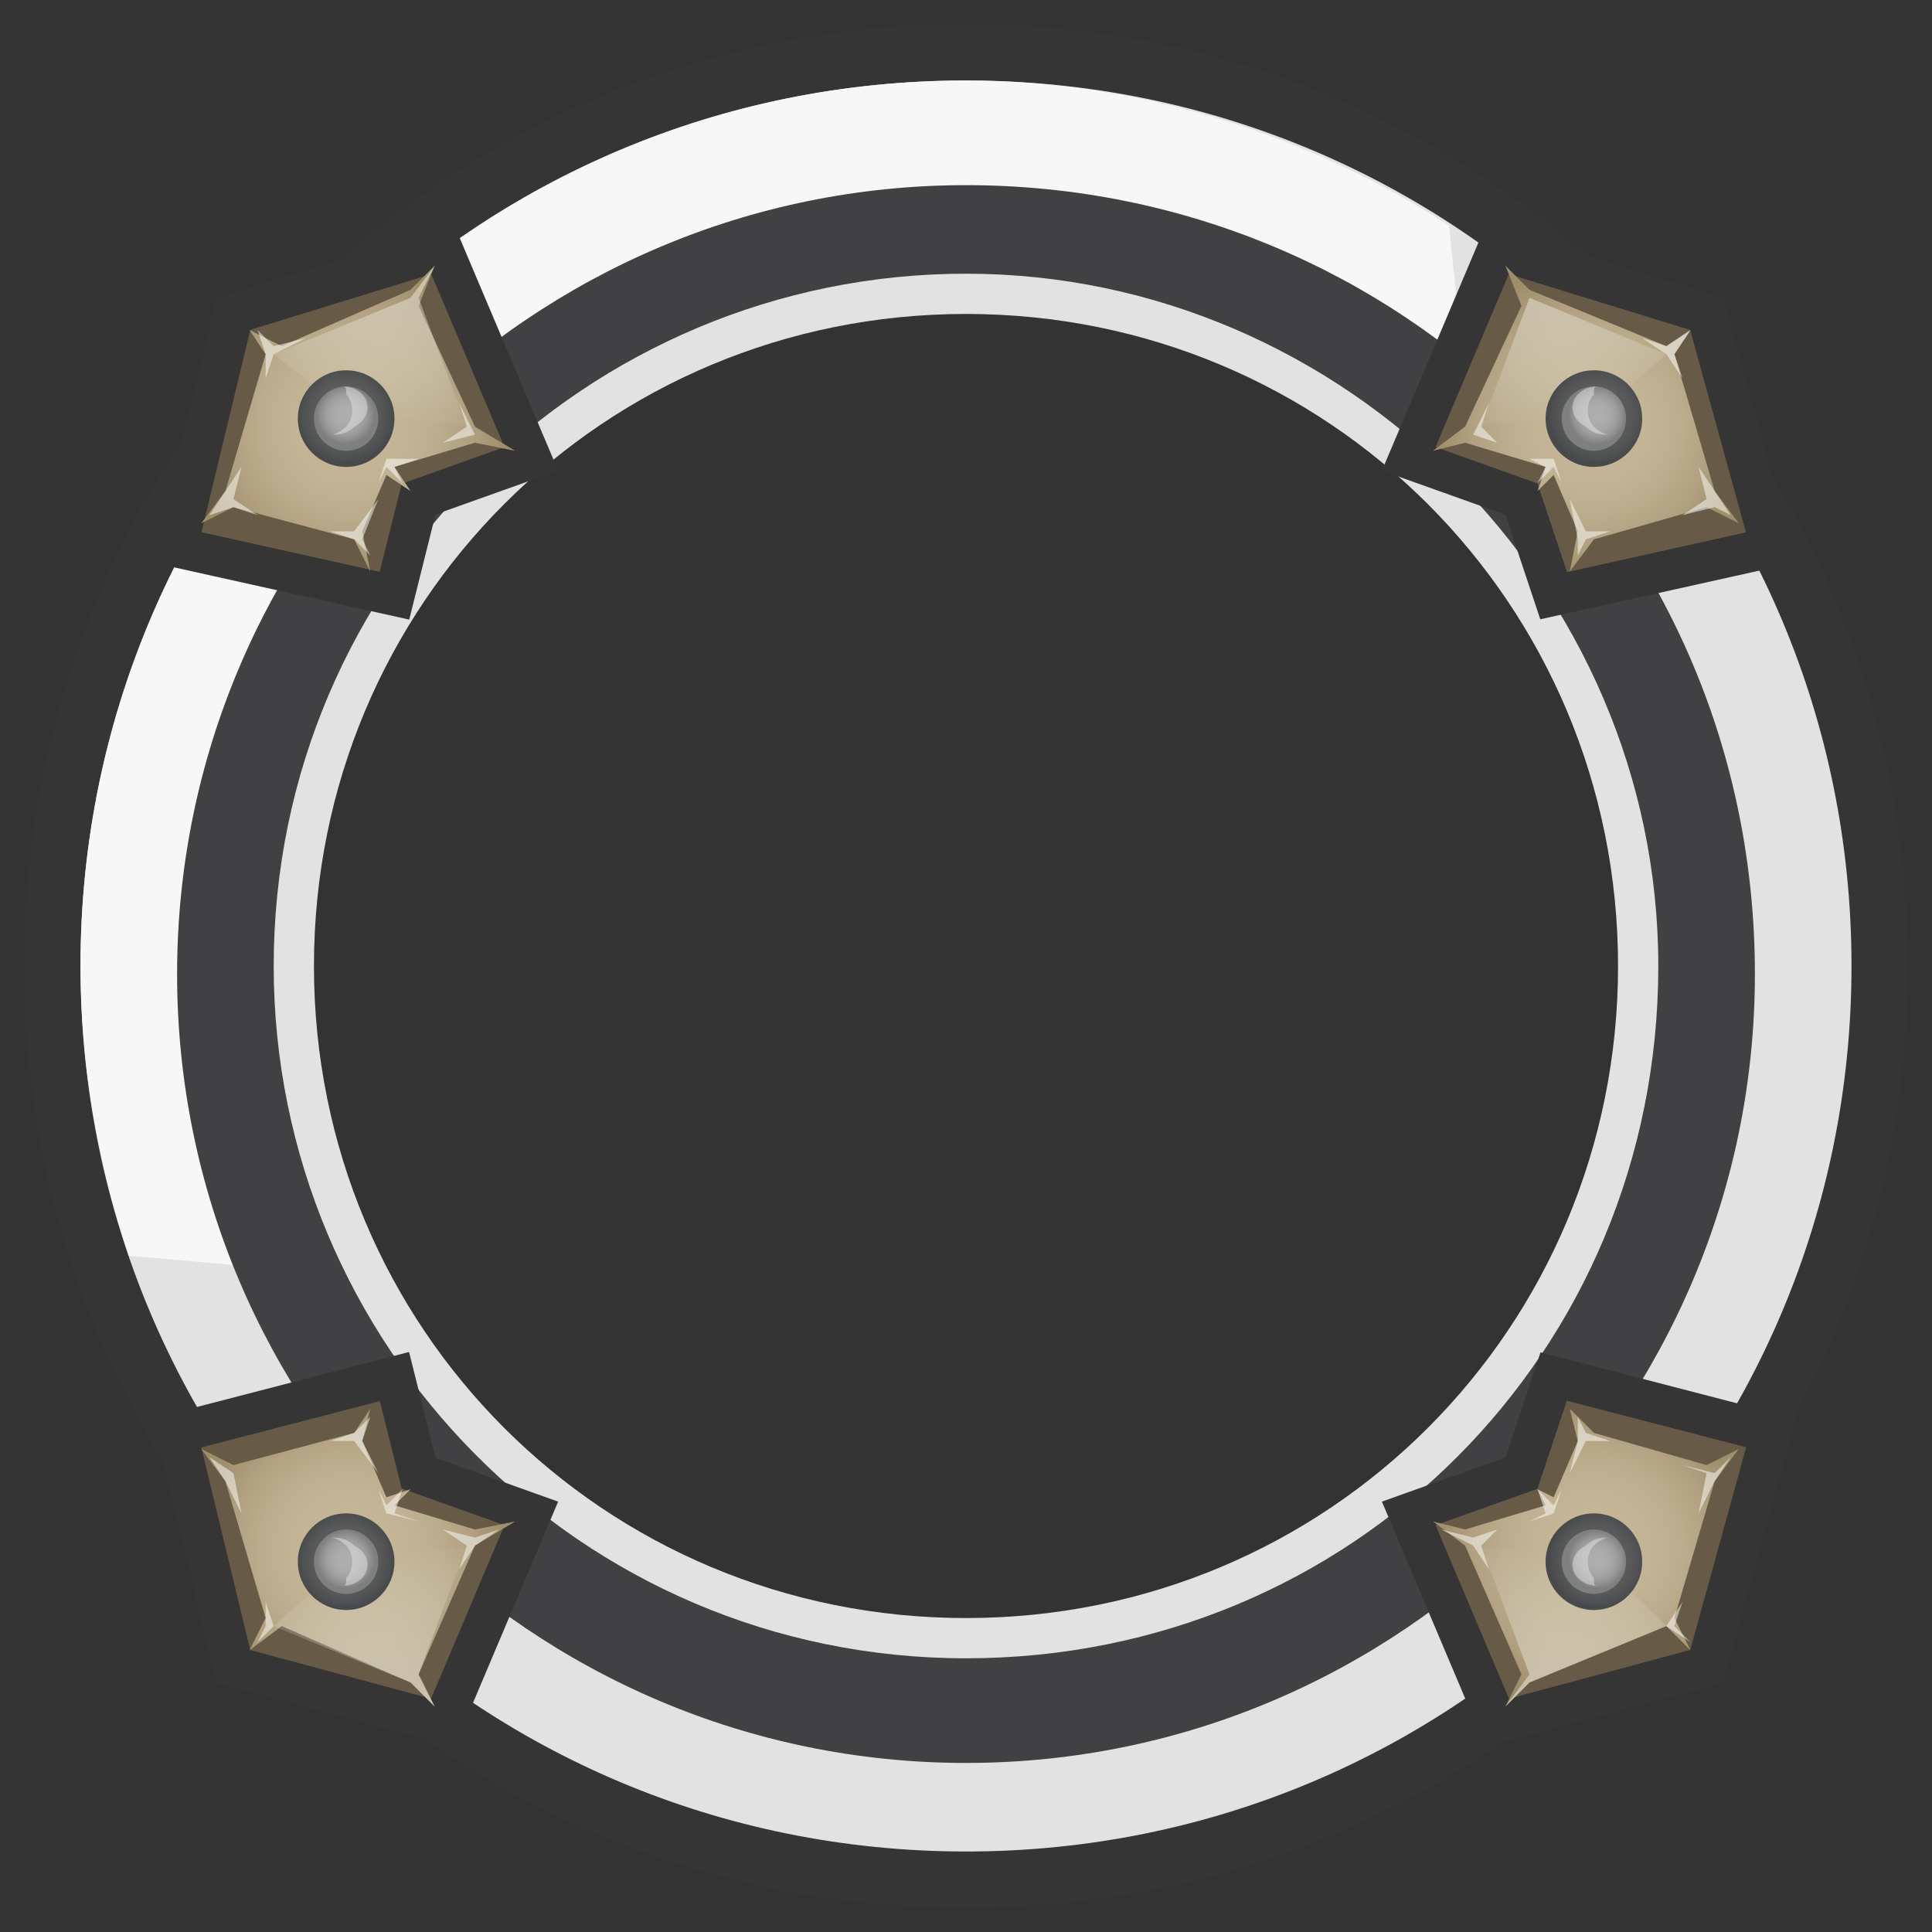 <svg version="1.0" xmlns="http://www.w3.org/2000/svg" viewBox="0 0 24 24" style="enable-background:new 0 0 24 24" xml:space="preserve"><rect x="0" y="0" width="24" height="24" fill="#333333" stroke="none"/><style>.st1{fill:#e2e2e2}.st7{fill:#675b47;stroke:#353535;stroke-width:.5;stroke-miterlimit:10}.st10,.st13{opacity:.5;fill:#fff}.st13{fill:#e5e5e5}</style><g id="Layer_1"><path id="XMLID_14_" d="M12 .3C5.5.3.3 5.5.3 12S5.5 23.7 12 23.7 23.7 18.5 23.7 12 18.5.3 12 .3zm0 20.6c-4.9 0-8.9-4-8.9-8.9s4-8.9 8.9-8.9 8.9 4 8.9 8.9-4 8.9-8.9 8.9z" style="fill:#353535"/><path id="XMLID_12_" class="st1" d="M12 1C5.9 1 1 5.9 1 12s4.9 11 11 11 11-4.9 11-11S18.1 1 12 1zm0 19.9c-4.9 0-8.9-4-8.9-8.9s4-8.9 8.9-8.9 8.9 4 8.9 8.9-4 8.9-8.9 8.9z"/><path id="XMLID_23_" class="st1" d="M12 2C6.5 2 2 6.5 2 12s4.5 10 10 10 10-4.5 10-10S17.5 2 12 2zm0 18.1c-4.5 0-8.1-3.6-8.1-8.1S7.5 3.9 12 3.9s8.1 3.6 8.1 8.1-3.6 8.1-8.1 8.1z"/><path id="XMLID_7_" d="M3.1 12c0-4.9 4-8.9 8.9-8.9 2.5 0 4.7 1 6.3 2.6L18 2.8C16.3 1.7 14.2 1 12 1 5.9 1 1 5.9 1 12c0 1.2.2 2.4.6 3.6l2.3.2c-.5-1.2-.8-2.5-.8-3.8z" style="fill:#f7f7f7"/><path id="XMLID_9_" d="M12 2.3c-5.4 0-9.8 4.4-9.8 9.8s4.4 9.8 9.8 9.8 9.8-4.4 9.8-9.8c0-5.5-4.4-9.8-9.8-9.8zm0 18.3c-4.8 0-8.6-3.9-8.6-8.6 0-4.8 3.9-8.6 8.6-8.6s8.6 3.9 8.6 8.6c0 4.8-3.8 8.6-8.6 8.6z" style="fill:#414042"/></g><g id="Layer_4"><g id="Layer_2"><path id="XMLID_112_" class="st7" d="m5.5 21.4 1.1-2.6-1.4-.5-.3-1.2-2.7.7.7 2.9z"/><radialGradient id="XMLID_27_" cx="-173.982" cy="-82.35" r="1.946" gradientTransform="scale(1 -1) rotate(42.431 -166.083 178.901)" gradientUnits="userSpaceOnUse"><stop offset="0" style="stop-color:#c5b798"/><stop offset=".343" style="stop-color:#c2b495"/><stop offset=".578" style="stop-color:#bbac8c"/><stop offset=".78" style="stop-color:#b0a07f"/><stop offset=".964" style="stop-color:#a2916e"/><stop offset="1" style="stop-color:#9f8e6a"/></radialGradient><path id="XMLID_100_" style="fill:url(#XMLID_27_)" d="m5.4 21.2-.3-.3-1.6-.7-.4.3.2-.4-.5-1.7-.3-.4.4.2 1.5-.4.2-.3-.1.4.3.7.3-.1-.2.2 1 .3.5-.1-.5.3-.7 1.6z"/><linearGradient id="XMLID_28_" gradientUnits="userSpaceOnUse" x1="-174.906" y1="-84.253" x2="-173.925" y2="-82.555" gradientTransform="scale(1 -1) rotate(42.431 -166.083 178.901)"><stop offset="0" style="stop-color:#fff"/><stop offset="1" style="stop-color:#fff;stop-opacity:0"/></linearGradient><path id="XMLID_99_" style="opacity:.5;fill:url(#XMLID_28_)" d="m5.4 21.2-.3-.3-1.7-.7.9-.8 1.5-.2-.6 1.6z"/><path id="XMLID_98_" class="st10" d="m3.8 20.3-.4-.1-.2.2.1-.2v-.3l.1.3z"/><path id="XMLID_97_" class="st10" d="m3 18.8-.2-.4-.2-.3.3.2.3-.1-.3.1z"/><path id="XMLID_96_" class="st10" d="m4.7 18.3-.3-.4h-.3l.3-.1.2-.2-.1.3z"/><path id="XMLID_95_" class="st10" d="m4.7 18.5.1.2.2-.2-.1.3.3.1-.4-.1z"/><path id="XMLID_94_" class="st10" d="m6.2 19-.3.2-.2.3.1-.3-.3-.2.4.1z"/><radialGradient id="XMLID_29_" cx="-174.103" cy="-82.401" r=".602" gradientTransform="scale(1 -1) rotate(42.431 -166.083 178.901)" gradientUnits="userSpaceOnUse"><stop offset="0" style="stop-color:#616263"/><stop offset=".321" style="stop-color:#606162"/><stop offset=".542" style="stop-color:#5c5d5e"/><stop offset=".732" style="stop-color:#565758"/><stop offset=".903" style="stop-color:#4e4f50"/><stop offset="1" style="stop-color:#48494a"/></radialGradient><circle id="XMLID_93_" cx="4.3" cy="19.4" r=".6" style="fill:url(#XMLID_29_)"/><radialGradient id="XMLID_30_" cx="-174.103" cy="-82.401" r=".359" gradientTransform="scale(1 -1) rotate(42.431 -166.083 178.901)" gradientUnits="userSpaceOnUse"><stop offset="0" style="stop-color:#aeafaf"/><stop offset=".321" style="stop-color:#acacad"/><stop offset=".542" style="stop-color:#a5a5a6"/><stop offset=".732" style="stop-color:#999a9a"/><stop offset=".903" style="stop-color:#8a8a8a"/><stop offset="1" style="stop-color:#7e7f7f"/></radialGradient><circle id="XMLID_92_" cx="4.3" cy="19.4" r=".4" style="fill:url(#XMLID_30_)"/><path id="XMLID_91_" class="st13" d="M4.5 19.6c-.1.1-.2.1-.3.1.1 0 .1 0 .1-.1.1-.1.1-.3 0-.4 0 0-.1-.1-.2-.1.1 0 .2 0 .3.1.2.1.2.3.1.4z"/></g><g id="Layer_2_copy"><path id="XMLID_22_" class="st7" d="m18.6 21.4-1.1-2.6 1.4-.5.4-1.2 2.7.7-.8 2.9z"/><radialGradient id="XMLID_31_" cx="-185.024" cy="-72.257" r="1.946" gradientTransform="rotate(-137.57 -64.858 -66.252)" gradientUnits="userSpaceOnUse"><stop offset="0" style="stop-color:#c5b798"/><stop offset=".343" style="stop-color:#c2b495"/><stop offset=".578" style="stop-color:#bbac8c"/><stop offset=".78" style="stop-color:#b0a07f"/><stop offset=".964" style="stop-color:#a2916e"/><stop offset="1" style="stop-color:#9f8e6a"/></radialGradient><path id="XMLID_21_" style="fill:url(#XMLID_31_)" d="m18.7 21.2.3-.3 1.7-.7.3.3-.2-.4.5-1.7.3-.4-.4.2-1.4-.4-.3-.3.1.4-.3.7-.2-.1.1.2-1 .3-.4-.1.4.3.7 1.6z"/><linearGradient id="XMLID_32_" gradientUnits="userSpaceOnUse" x1="-185.947" y1="-74.161" x2="-184.966" y2="-72.462" gradientTransform="rotate(-137.57 -64.858 -66.252)"><stop offset="0" style="stop-color:#fff"/><stop offset="1" style="stop-color:#fff;stop-opacity:0"/></linearGradient><path id="XMLID_20_" style="opacity:.5;fill:url(#XMLID_32_)" d="m18.7 21.2.3-.3 1.7-.7-.8-.8-1.5-.2.6 1.6z"/><path id="XMLID_19_" class="st10" d="m20.4 20.3.3-.1.3.2-.2-.2.1-.3-.2.3z"/><path id="XMLID_18_" class="st10" d="m21.1 18.8.2-.4.2-.3-.2.2-.4-.1.3.1z"/><path id="XMLID_17_" class="st10" d="m19.5 18.3.2-.4h.3l-.3-.1-.1-.2v.3z"/><path id="XMLID_16_" class="st10" d="m19.4 18.5-.1.2-.2-.2.1.3-.2.1.3-.1z"/><path id="XMLID_15_" class="st10" d="m17.9 19 .4.2.2.3-.1-.3.2-.2-.3.1z"/><radialGradient id="XMLID_33_" cx="-185.145" cy="-72.309" r=".602" gradientTransform="rotate(-137.57 -64.858 -66.252)" gradientUnits="userSpaceOnUse"><stop offset="0" style="stop-color:#616263"/><stop offset=".321" style="stop-color:#606162"/><stop offset=".542" style="stop-color:#5c5d5e"/><stop offset=".732" style="stop-color:#565758"/><stop offset=".903" style="stop-color:#4e4f50"/><stop offset="1" style="stop-color:#48494a"/></radialGradient><circle id="XMLID_10_" cx="19.8" cy="19.4" r=".6" style="fill:url(#XMLID_33_)"/><radialGradient id="XMLID_41_" cx="-185.145" cy="-72.309" r=".359" gradientTransform="rotate(-137.57 -64.858 -66.252)" gradientUnits="userSpaceOnUse"><stop offset="0" style="stop-color:#aeafaf"/><stop offset=".321" style="stop-color:#acacad"/><stop offset=".542" style="stop-color:#a5a5a6"/><stop offset=".732" style="stop-color:#999a9a"/><stop offset=".903" style="stop-color:#8a8a8a"/><stop offset="1" style="stop-color:#7e7f7f"/></radialGradient><circle id="XMLID_3_" cx="19.8" cy="19.4" r=".4" style="fill:url(#XMLID_41_)"/><path id="XMLID_1_" class="st13" d="M19.6 19.6c.1.1.2.1.3.1-.1 0-.1 0-.1-.1-.1-.1-.1-.3 0-.4 0 0 .1-.1.2-.1-.1 0-.2 0-.3.1-.2.1-.2.3-.1.4z"/></g></g><g id="Layer_4_copy"><g id="Layer_2_copy_2_1_"><path id="XMLID_45_" class="st7" d="m5.5 3.1 1.1 2.6-1.4.5-.3 1.2-2.7-.6.7-2.9z"/><radialGradient id="XMLID_46_" cx="-183.427" cy="-92.684" r="1.946" gradientTransform="rotate(42.43 -215.715 198.166)" gradientUnits="userSpaceOnUse"><stop offset="0" style="stop-color:#c5b798"/><stop offset=".343" style="stop-color:#c2b495"/><stop offset=".578" style="stop-color:#bbac8c"/><stop offset=".78" style="stop-color:#b0a07f"/><stop offset=".964" style="stop-color:#a2916e"/><stop offset="1" style="stop-color:#9f8e6a"/></radialGradient><path id="XMLID_44_" style="fill:url(#XMLID_46_)" d="m5.4 3.3-.3.3-1.6.7-.4-.2.2.3-.5 1.7-.3.4.4-.2 1.5.4.2.4-.1-.5.3-.7.3.2-.2-.3 1-.3.5.1-.5-.3-.7-1.5z"/><linearGradient id="XMLID_58_" gradientUnits="userSpaceOnUse" x1="-184.351" y1="-94.587" x2="-183.37" y2="-92.888" gradientTransform="rotate(42.43 -215.715 198.166)"><stop offset="0" style="stop-color:#fff"/><stop offset="1" style="stop-color:#fff;stop-opacity:0"/></linearGradient><path id="XMLID_43_" style="opacity:.5;fill:url(#XMLID_58_)" d="m5.4 3.3-.3.4-1.7.7.9.7 1.5.2-.6-1.6z"/><path id="XMLID_42_" class="st10" d="m3.8 4.2-.4.1-.2-.2.1.3v.3l.1-.3z"/><path id="XMLID_40_" class="st10" d="m3 5.8-.2.3-.2.3.3-.1.3.1-.3-.2z"/><path id="XMLID_39_" class="st10" d="m4.7 6.2-.3.4h-.3l.3.1.2.2-.1-.2z"/><path id="XMLID_38_" class="st10" d="m4.7 6 .1-.2.2.2-.1-.2.3-.1h-.4z"/><path id="XMLID_37_" class="st10" d="m6.2 5.6-.3-.2-.2-.4.1.3-.3.2.4-.1z"/><radialGradient id="XMLID_59_" cx="-183.549" cy="-92.735" r=".602" gradientTransform="rotate(42.43 -215.715 198.166)" gradientUnits="userSpaceOnUse"><stop offset="0" style="stop-color:#616263"/><stop offset=".321" style="stop-color:#606162"/><stop offset=".542" style="stop-color:#5c5d5e"/><stop offset=".732" style="stop-color:#565758"/><stop offset=".903" style="stop-color:#4e4f50"/><stop offset="1" style="stop-color:#48494a"/></radialGradient><circle id="XMLID_36_" cx="4.3" cy="5.2" r=".6" style="fill:url(#XMLID_59_)"/><radialGradient id="XMLID_60_" cx="-183.549" cy="-92.735" r=".359" gradientTransform="rotate(42.43 -215.715 198.166)" gradientUnits="userSpaceOnUse"><stop offset="0" style="stop-color:#aeafaf"/><stop offset=".321" style="stop-color:#acacad"/><stop offset=".542" style="stop-color:#a5a5a6"/><stop offset=".732" style="stop-color:#999a9a"/><stop offset=".903" style="stop-color:#8a8a8a"/><stop offset="1" style="stop-color:#7e7f7f"/></radialGradient><circle id="XMLID_35_" cx="4.3" cy="5.2" r=".4" style="fill:url(#XMLID_60_)"/><path id="XMLID_34_" class="st13" d="M4.5 4.9c-.1-.1-.2-.1-.3-.1.1 0 .1 0 .1.1.1.1.1.3 0 .4 0 0-.1.1-.2.1.1 0 .2 0 .3-.1.2-.1.2-.3.1-.4z"/></g><g id="Layer_2_copy_2"><path id="XMLID_57_" class="st7" d="m18.6 3.1-1.1 2.6 1.4.5.4 1.2 2.7-.6-.8-2.9z"/><radialGradient id="XMLID_61_" cx="-194.469" cy="-82.591" r="1.946" gradientTransform="scale(-1 1) rotate(42.431 -220.302 186.346)" gradientUnits="userSpaceOnUse"><stop offset="0" style="stop-color:#c5b798"/><stop offset=".343" style="stop-color:#c2b495"/><stop offset=".578" style="stop-color:#bbac8c"/><stop offset=".78" style="stop-color:#b0a07f"/><stop offset=".964" style="stop-color:#a2916e"/><stop offset="1" style="stop-color:#9f8e6a"/></radialGradient><path id="XMLID_56_" style="fill:url(#XMLID_61_)" d="m18.7 3.3.3.3 1.7.7.3-.2-.2.3.5 1.7.3.4-.4-.2-1.4.4-.3.4.1-.5-.3-.7-.2.2.1-.3-1-.3-.4.1.4-.3.7-1.5z"/><linearGradient id="XMLID_62_" gradientUnits="userSpaceOnUse" x1="-195.393" y1="-84.494" x2="-194.412" y2="-82.796" gradientTransform="scale(-1 1) rotate(42.431 -220.302 186.346)"><stop offset="0" style="stop-color:#fff"/><stop offset="1" style="stop-color:#fff;stop-opacity:0"/></linearGradient><path id="XMLID_55_" style="opacity:.5;fill:url(#XMLID_62_)" d="m18.7 3.3.3.4 1.7.7-.8.7-1.5.2.6-1.6z"/><path id="XMLID_54_" class="st10" d="m20.4 4.2.3.1.3-.2-.2.3.1.3-.2-.3z"/><path id="XMLID_53_" class="st10" d="m21.1 5.8.2.3.2.3-.2-.1-.4.1.3-.2z"/><path id="XMLID_52_" class="st10" d="m19.5 6.2.2.4h.3l-.3.1-.1.2v-.2z"/><path id="XMLID_51_" class="st10" d="m19.4 6-.1-.2-.2.2.1-.2-.2-.1h.3z"/><path id="XMLID_50_" class="st10" d="m17.9 5.6.4-.2.2-.4-.1.3.2.2-.3-.1z"/><radialGradient id="XMLID_63_" cx="-194.59" cy="-82.642" r=".602" gradientTransform="scale(-1 1) rotate(42.431 -220.302 186.346)" gradientUnits="userSpaceOnUse"><stop offset="0" style="stop-color:#616263"/><stop offset=".321" style="stop-color:#606162"/><stop offset=".542" style="stop-color:#5c5d5e"/><stop offset=".732" style="stop-color:#565758"/><stop offset=".903" style="stop-color:#4e4f50"/><stop offset="1" style="stop-color:#48494a"/></radialGradient><circle id="XMLID_49_" cx="19.8" cy="5.2" r=".6" style="fill:url(#XMLID_63_)"/><radialGradient id="XMLID_64_" cx="-194.59" cy="-82.642" r=".359" gradientTransform="scale(-1 1) rotate(42.431 -220.302 186.346)" gradientUnits="userSpaceOnUse"><stop offset="0" style="stop-color:#aeafaf"/><stop offset=".321" style="stop-color:#acacad"/><stop offset=".542" style="stop-color:#a5a5a6"/><stop offset=".732" style="stop-color:#999a9a"/><stop offset=".903" style="stop-color:#8a8a8a"/><stop offset="1" style="stop-color:#7e7f7f"/></radialGradient><circle id="XMLID_48_" cx="19.8" cy="5.2" r=".4" style="fill:url(#XMLID_64_)"/><path id="XMLID_47_" class="st13" d="M19.6 4.9c.1-.1.2-.1.3-.1-.1 0-.1 0-.1.1-.1.1-.1.3 0 .4 0 0 .1.1.2.1-.1 0-.2 0-.3-.1-.2-.1-.2-.3-.1-.4z"/></g></g></svg>
